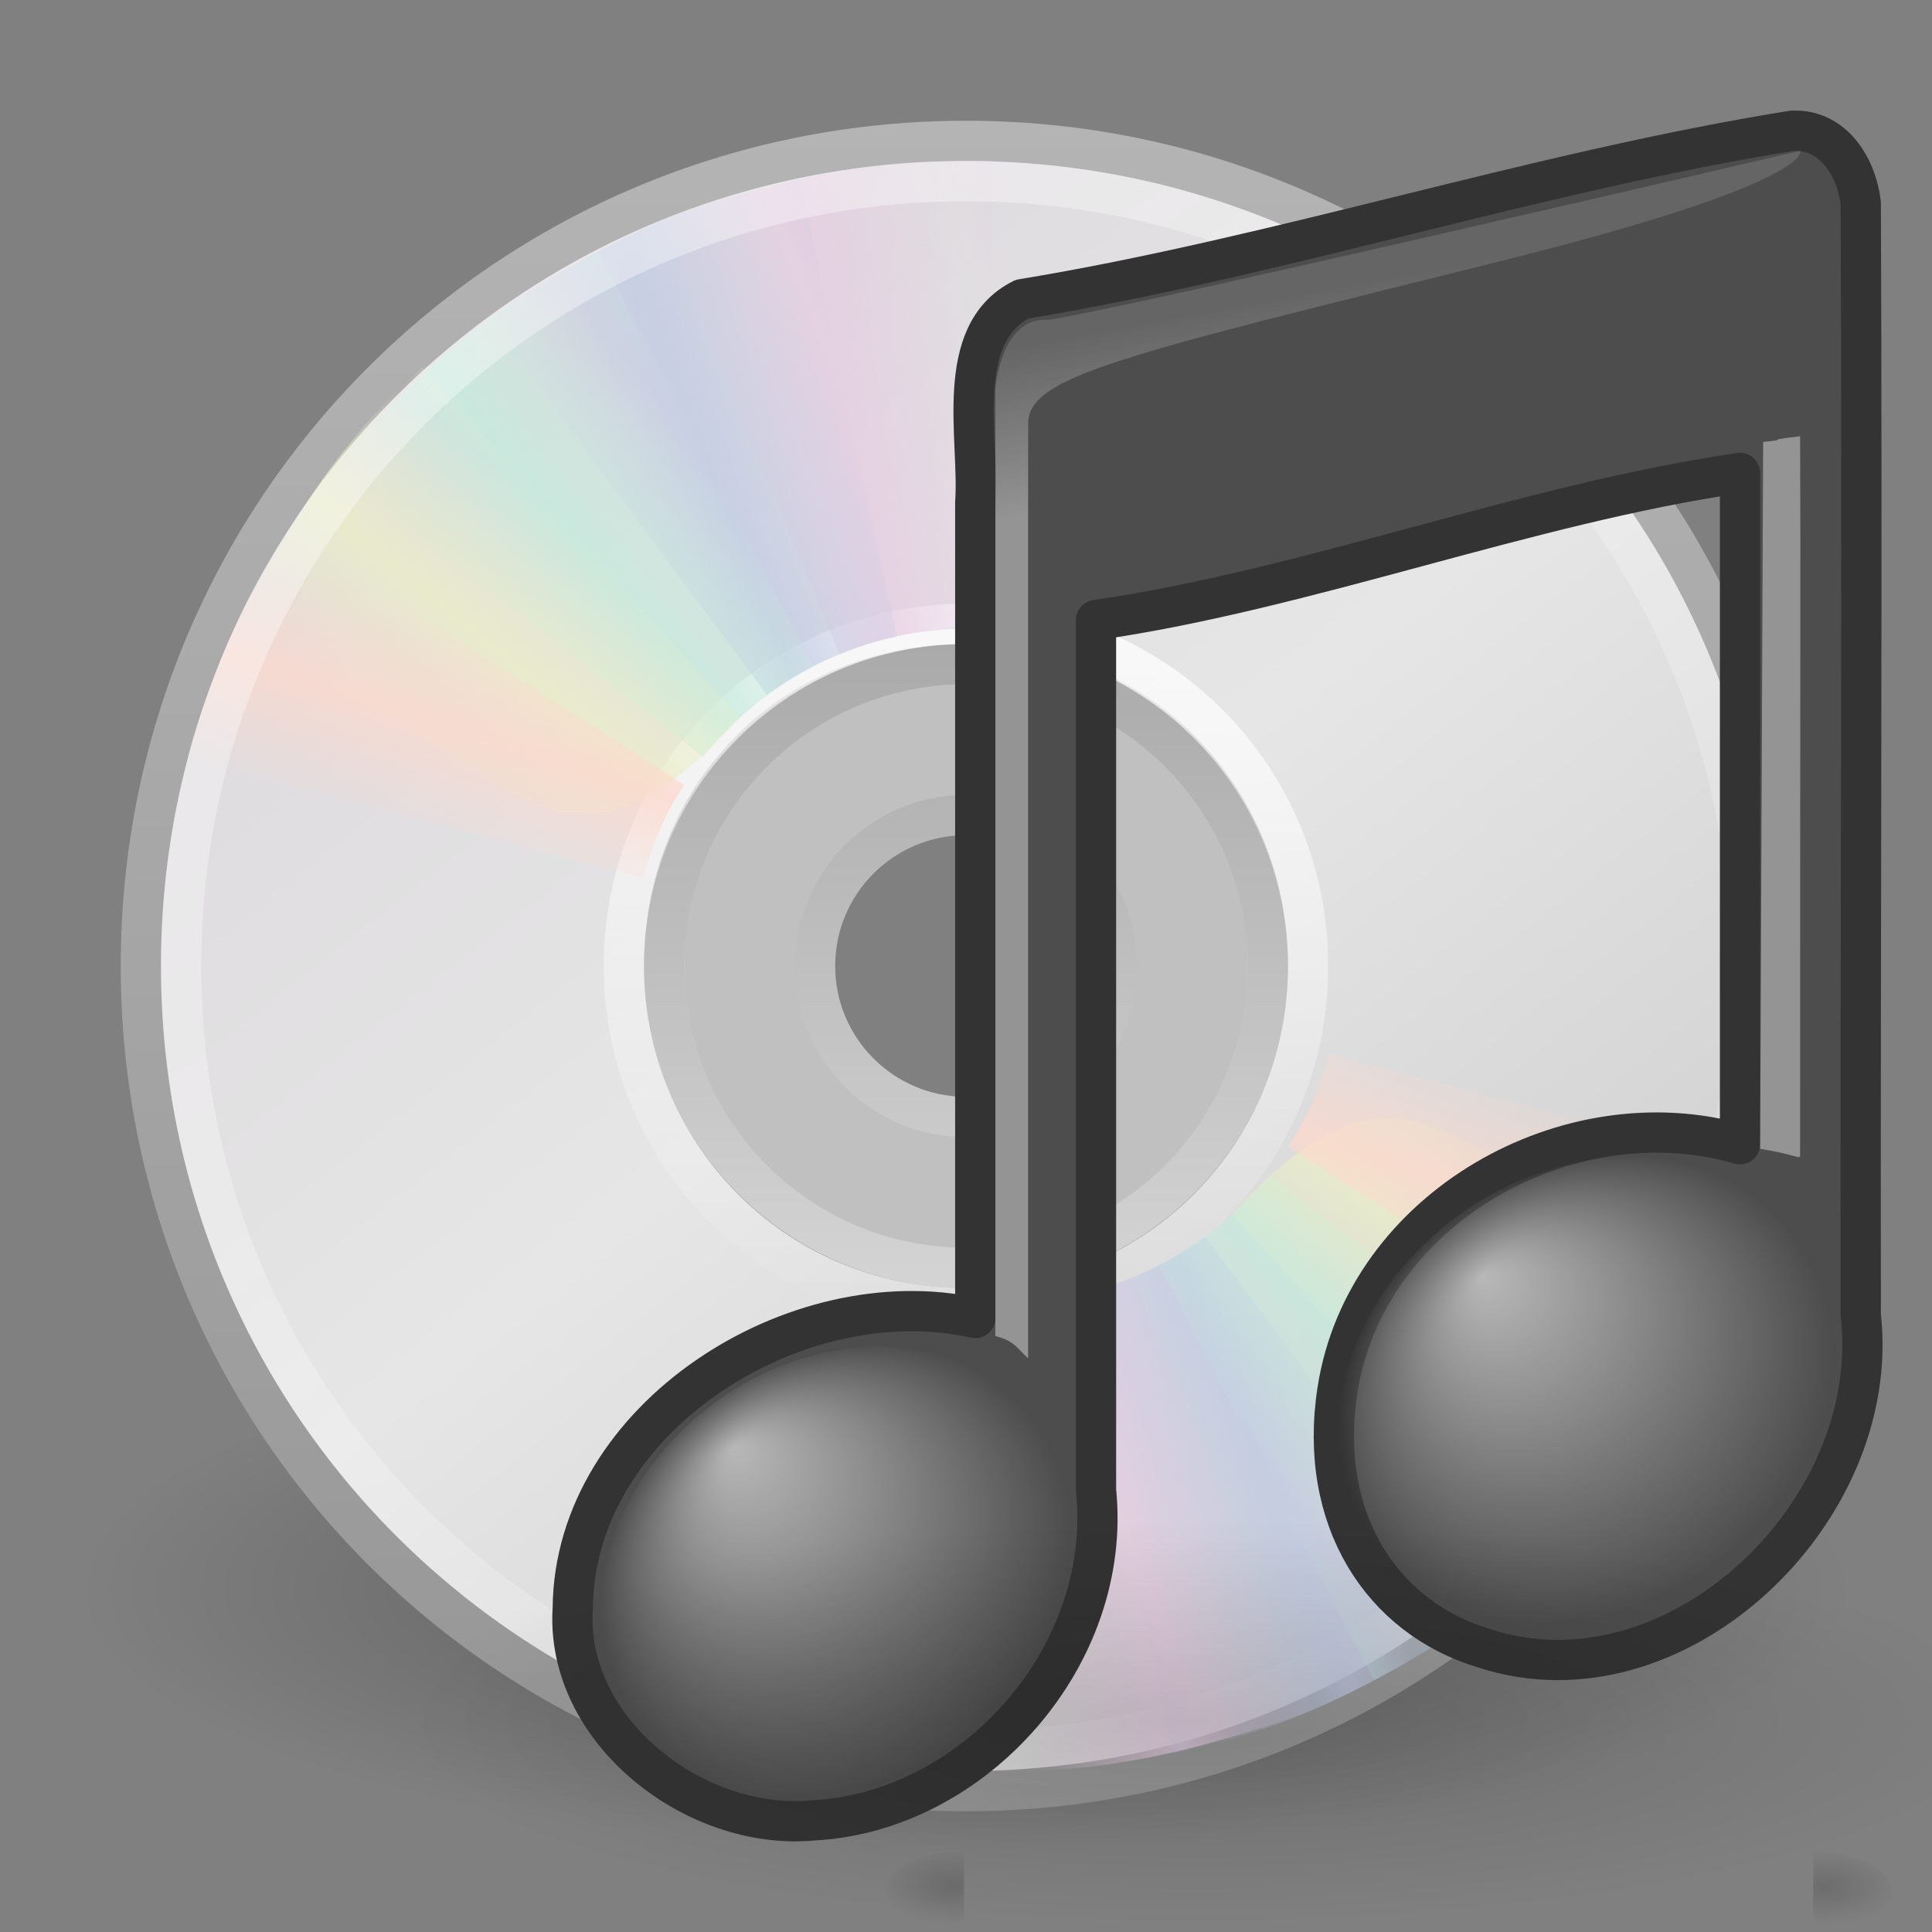 <?xml version="1.0" encoding="UTF-8" standalone="no"?>
<!-- Created with Inkscape (http://www.inkscape.org/) -->

<svg
   xmlns:dc="http://purl.org/dc/elements/1.1/"
   xmlns:cc="http://creativecommons.org/ns#"
   xmlns:rdf="http://www.w3.org/1999/02/22-rdf-syntax-ns#"
   xmlns:svg="http://www.w3.org/2000/svg"
   xmlns="http://www.w3.org/2000/svg"
   xmlns:xlink="http://www.w3.org/1999/xlink"
   xmlns:sodipodi="http://sodipodi.sourceforge.net/DTD/sodipodi-0.dtd"
   xmlns:inkscape="http://www.inkscape.org/namespaces/inkscape"
   version="1.0"
   width="48"
   height="48"
   id="svg3367"
   inkscape:version="0.48.1 r9760"
   sodipodi:docname="3.svg">
  <rect width="100%" height="100%" fill="#808080" stroke="none"/>
  <sodipodi:namedview
     pagecolor="#ffffff"
     bordercolor="#666666"
     borderopacity="1"
     objecttolerance="10"
     gridtolerance="10"
     guidetolerance="10"
     inkscape:pageopacity="0"
     inkscape:pageshadow="2"
     inkscape:window-width="819"
     inkscape:window-height="693"
     id="namedview118"
     showgrid="false"
     inkscape:zoom="6.0208333"
     inkscape:cx="24"
     inkscape:cy="24"
     inkscape:window-x="407"
     inkscape:window-y="42"
     inkscape:window-maximized="0"
     inkscape:current-layer="svg3367" />
  <defs
     id="defs3369">
    <linearGradient
       id="linearGradient23419">
      <stop
         id="stop23421"
         style="stop-color:#000000;stop-opacity:1"
         offset="0" />
      <stop
         id="stop23423"
         style="stop-color:#000000;stop-opacity:0"
         offset="1" />
    </linearGradient>
    <linearGradient
       id="linearGradient3772">
      <stop
         id="stop3774"
         style="stop-color:#b4b4b4;stop-opacity:1"
         offset="0" />
      <stop
         id="stop3776"
         style="stop-color:#969696;stop-opacity:1"
         offset="1" />
    </linearGradient>
    <linearGradient
       x1="12.274"
       y1="32.416"
       x2="35.391"
       y2="14.203"
       id="linearGradient3263"
       gradientUnits="userSpaceOnUse">
      <stop
         id="stop3265"
         style="stop-color:#dedbde;stop-opacity:1"
         offset="0" />
      <stop
         id="stop3267"
         style="stop-color:#e6e6e6;stop-opacity:1"
         offset="0.5" />
      <stop
         id="stop3269"
         style="stop-color:#d2d2d2;stop-opacity:1"
         offset="1" />
    </linearGradient>
    <linearGradient
       id="linearGradient3428">
      <stop
         id="stop3430"
         style="stop-color:#aaaaaa;stop-opacity:1"
         offset="0" />
      <stop
         id="stop3432"
         style="stop-color:#d4d4d4;stop-opacity:1"
         offset="1" />
    </linearGradient>
    <linearGradient
       x1="10.609"
       y1="17.886"
       x2="9.73"
       y2="20.613"
       id="linearGradient3354"
       xlink:href="#linearGradient3519"
       gradientUnits="userSpaceOnUse"
       spreadMethod="reflect" />
    <linearGradient
       x1="12.372"
       y1="16.188"
       x2="14.609"
       y2="13.462"
       id="linearGradient3352"
       xlink:href="#linearGradient3511"
       gradientUnits="userSpaceOnUse"
       spreadMethod="reflect" />
    <linearGradient
       x1="14.085"
       y1="13.046"
       x2="16.994"
       y2="10.732"
       id="linearGradient3350"
       xlink:href="#linearGradient3503"
       gradientUnits="userSpaceOnUse"
       spreadMethod="reflect" />
    <linearGradient
       x1="17.495"
       y1="11.2"
       x2="21.047"
       y2="9.796"
       id="linearGradient3348"
       xlink:href="#linearGradient3495"
       gradientUnits="userSpaceOnUse"
       spreadMethod="reflect" />
    <linearGradient
       x1="20.58"
       y1="10.775"
       x2="24.274"
       y2="9.862"
       id="linearGradient3346"
       xlink:href="#linearGradient3487"
       gradientUnits="userSpaceOnUse"
       spreadMethod="reflect" />
    <linearGradient
       id="linearGradient6036">
      <stop
         id="stop6038"
         style="stop-color:#ffffff;stop-opacity:1"
         offset="0" />
      <stop
         id="stop6040"
         style="stop-color:#ffffff;stop-opacity:0"
         offset="1" />
    </linearGradient>
    <linearGradient
       id="linearGradient3519">
      <stop
         id="stop3521"
         style="stop-color:#fcd9cd;stop-opacity:1"
         offset="0" />
      <stop
         id="stop3523"
         style="stop-color:#fcd9cd;stop-opacity:0"
         offset="1" />
    </linearGradient>
    <linearGradient
       x1="10.609"
       y1="17.886"
       x2="9.73"
       y2="20.613"
       id="linearGradient3319"
       xlink:href="#linearGradient3519"
       gradientUnits="userSpaceOnUse"
       spreadMethod="reflect" />
    <linearGradient
       id="linearGradient3511">
      <stop
         id="stop3513"
         style="stop-color:#ebeec7;stop-opacity:1"
         offset="0" />
      <stop
         id="stop3515"
         style="stop-color:#ebeec7;stop-opacity:0"
         offset="1" />
    </linearGradient>
    <linearGradient
       x1="12.372"
       y1="16.188"
       x2="14.609"
       y2="13.462"
       id="linearGradient3317"
       xlink:href="#linearGradient3511"
       gradientUnits="userSpaceOnUse"
       spreadMethod="reflect" />
    <linearGradient
       id="linearGradient3503">
      <stop
         id="stop3505"
         style="stop-color:#c4ebdd;stop-opacity:1"
         offset="0" />
      <stop
         id="stop3507"
         style="stop-color:#c4ebdd;stop-opacity:0"
         offset="1" />
    </linearGradient>
    <linearGradient
       x1="14.085"
       y1="13.046"
       x2="16.994"
       y2="10.732"
       id="linearGradient3315"
       xlink:href="#linearGradient3503"
       gradientUnits="userSpaceOnUse"
       spreadMethod="reflect" />
    <linearGradient
       id="linearGradient3495">
      <stop
         id="stop3497"
         style="stop-color:#c1cbe4;stop-opacity:1"
         offset="0" />
      <stop
         id="stop3499"
         style="stop-color:#c1cbe4;stop-opacity:0"
         offset="1" />
    </linearGradient>
    <linearGradient
       x1="17.495"
       y1="11.2"
       x2="21.047"
       y2="9.796"
       id="linearGradient3313"
       xlink:href="#linearGradient3495"
       gradientUnits="userSpaceOnUse"
       spreadMethod="reflect" />
    <linearGradient
       id="linearGradient3487">
      <stop
         id="stop3489"
         style="stop-color:#e6cde2;stop-opacity:1"
         offset="0" />
      <stop
         id="stop3491"
         style="stop-color:#e6cde2;stop-opacity:0"
         offset="1" />
    </linearGradient>
    <linearGradient
       x1="20.58"
       y1="10.775"
       x2="24.274"
       y2="9.862"
       id="linearGradient3311"
       xlink:href="#linearGradient3487"
       gradientUnits="userSpaceOnUse"
       spreadMethod="reflect" />
    <linearGradient
       x1="10.502"
       y1="3.61"
       x2="48.799"
       y2="54.698"
       id="linearGradient2453"
       xlink:href="#linearGradient6036"
       gradientUnits="userSpaceOnUse"
       gradientTransform="matrix(0.985,0,0,0.985,0.019,-0.624)" />
    <linearGradient
       x1="18.776"
       y1="4.038"
       x2="18.203"
       y2="45.962"
       id="linearGradient2462"
       xlink:href="#linearGradient6036"
       gradientUnits="userSpaceOnUse"
       gradientTransform="matrix(0.429,0,0,0.429,13.547,13.266)" />
    <linearGradient
       x1="21.448"
       y1="15.5"
       x2="21.448"
       y2="32.509"
       id="linearGradient2465"
       xlink:href="#linearGradient3428"
       gradientUnits="userSpaceOnUse"
       gradientTransform="matrix(0.938,0,0,0.938,1.5,1.5)" />
    <linearGradient
       x1="12.274"
       y1="32.416"
       x2="35.391"
       y2="14.203"
       id="linearGradient2470"
       xlink:href="#linearGradient3263"
       gradientUnits="userSpaceOnUse"
       gradientTransform="matrix(0,1.171,-1.171,0,51.06,-4.115)" />
    <linearGradient
       x1="-21.916"
       y1="3"
       x2="-21.916"
       y2="45.033"
       id="linearGradient2472"
       xlink:href="#linearGradient3772"
       gradientUnits="userSpaceOnUse"
       gradientTransform="translate(50.265,0)" />
    <radialGradient
       cx="23.335"
       cy="41.636"
       r="22.627"
       fx="23.335"
       fy="41.636"
       id="radialGradient2475"
       xlink:href="#linearGradient23419"
       gradientUnits="userSpaceOnUse"
       gradientTransform="matrix(0.972,0,0,0.287,1.312,27.541)" />
    <linearGradient
       x1="32.892"
       y1="8.059"
       x2="36.358"
       y2="5.457"
       id="linearGradient3598"
       xlink:href="#linearGradient8589"
       gradientUnits="userSpaceOnUse"
       gradientTransform="matrix(0.637,0,0,0.645,18.83,18.745)" />
    <linearGradient
       id="linearGradient8589">
      <stop
         id="stop8591"
         style="stop-color:#fefefe;stop-opacity:1"
         offset="0" />
      <stop
         id="stop8593"
         style="stop-color:#cbcbcb;stop-opacity:1"
         offset="1" />
    </linearGradient>
    <filter
       x="-0.148"
       y="-0.164"
       width="1.297"
       height="1.329"
       color-interpolation-filters="sRGB"
       id="filter3212">
      <feGaussianBlur
         stdDeviation="0.774"
         id="feGaussianBlur3214" />
    </filter>
    <linearGradient
       x1="24"
       y1="2"
       x2="24"
       y2="46.017"
       id="linearGradient3602"
       xlink:href="#linearGradient3211"
       gradientUnits="userSpaceOnUse"
       gradientTransform="matrix(0.636,0,0,0.628,18.727,16.93)" />
    <linearGradient
       id="linearGradient3211">
      <stop
         id="stop3213"
         style="stop-color:#ffffff;stop-opacity:1"
         offset="0" />
      <stop
         id="stop3215"
         style="stop-color:#ffffff;stop-opacity:0"
         offset="1" />
    </linearGradient>
    <radialGradient
       cx="102"
       cy="112.305"
       r="139.559"
       id="radialGradient3605"
       xlink:href="#XMLID_8_"
       gradientUnits="userSpaceOnUse"
       gradientTransform="matrix(0.234,0,0,-0.254,19.021,50.289)" />
    <radialGradient
       cx="102"
       cy="112.305"
       r="139.559"
       id="XMLID_8_"
       gradientUnits="userSpaceOnUse">
      <stop
         id="stop41"
         style="stop-color:#b7b8b9;stop-opacity:1"
         offset="0" />
      <stop
         id="stop47"
         style="stop-color:#ececec;stop-opacity:1"
         offset="0.189" />
      <stop
         id="stop49"
         style="stop-color:#fafafa;stop-opacity:0"
         offset="0.257" />
      <stop
         id="stop51"
         style="stop-color:#ffffff;stop-opacity:0"
         offset="0.301" />
      <stop
         id="stop53"
         style="stop-color:#fafafa;stop-opacity:0"
         offset="0.531" />
      <stop
         id="stop55"
         style="stop-color:#ebecec;stop-opacity:0"
         offset="0.845" />
      <stop
         id="stop57"
         style="stop-color:#e1e2e3;stop-opacity:0"
         offset="1" />
    </radialGradient>
    <linearGradient
       x1="25.132"
       y1="0.985"
       x2="25.132"
       y2="47.013"
       id="linearGradient3608"
       xlink:href="#linearGradient3600"
       gradientUnits="userSpaceOnUse"
       gradientTransform="matrix(0.657,0,0,0.63,18.229,15.91)" />
    <linearGradient
       id="linearGradient3600">
      <stop
         id="stop3602"
         style="stop-color:#f4f4f4;stop-opacity:1"
         offset="0" />
      <stop
         id="stop3604"
         style="stop-color:#dbdbdb;stop-opacity:1"
         offset="1" />
    </linearGradient>
    <linearGradient
       x1="-51.786"
       y1="50.786"
       x2="-51.786"
       y2="2.906"
       id="linearGradient3610"
       xlink:href="#linearGradient3104"
       gradientUnits="userSpaceOnUse"
       gradientTransform="matrix(0.531,0,0,0.59,57.27,15.208)" />
    <linearGradient
       id="linearGradient3104">
      <stop
         id="stop3106"
         style="stop-color:#9a9a9a;stop-opacity:1"
         offset="0" />
      <stop
         id="stop3108"
         style="stop-color:#afafaf;stop-opacity:1"
         offset="1" />
    </linearGradient>
    <radialGradient
       cx="605.714"
       cy="486.648"
       r="117.143"
       fx="605.714"
       fy="486.648"
       id="radialGradient3613"
       xlink:href="#linearGradient5060"
       gradientUnits="userSpaceOnUse"
       gradientTransform="matrix(0.016,0,0,0.008,35.61,42.981)" />
    <linearGradient
       id="linearGradient5060">
      <stop
         id="stop5062"
         style="stop-color:#000000;stop-opacity:1"
         offset="0" />
      <stop
         id="stop5064"
         style="stop-color:#000000;stop-opacity:0"
         offset="1" />
    </linearGradient>
    <radialGradient
       cx="605.714"
       cy="486.648"
       r="117.143"
       fx="605.714"
       fy="486.648"
       id="radialGradient3616"
       xlink:href="#linearGradient5060"
       gradientUnits="userSpaceOnUse"
       gradientTransform="matrix(-0.016,0,0,0.008,33.39,42.981)" />
    <linearGradient
       x1="3.78"
       y1="106.373"
       x2="3.78"
       y2="99.721"
       id="linearGradient3619"
       xlink:href="#linearGradient5048"
       gradientUnits="userSpaceOnUse"
       gradientTransform="matrix(3.159,0,0,0.301,19.296,16)" />
    <linearGradient
       id="linearGradient5048">
      <stop
         id="stop5050"
         style="stop-color:#000000;stop-opacity:0"
         offset="0" />
      <stop
         id="stop5056"
         style="stop-color:#000000;stop-opacity:1"
         offset="0.5" />
      <stop
         id="stop5052"
         style="stop-color:#000000;stop-opacity:0"
         offset="1" />
    </linearGradient>
    <linearGradient
       id="linearGradient5060-179">
      <stop
         id="stop2675"
         style="stop-color:#000000;stop-opacity:1"
         offset="0" />
      <stop
         id="stop2677"
         style="stop-color:#000000;stop-opacity:0"
         offset="1" />
    </linearGradient>
    <radialGradient
       cx="605.714"
       cy="486.648"
       r="117.143"
       fx="605.714"
       fy="486.648"
       id="radialGradient3717"
       xlink:href="#linearGradient5060-179"
       gradientUnits="userSpaceOnUse"
       gradientTransform="matrix(0.031,0,0,0.025,24.61,31.942)" />
    <linearGradient
       x1="28.739"
       y1="144.117"
       x2="26.257"
       y2="125.391"
       id="linearGradient2910"
       xlink:href="#linearGradient2372"
       gradientUnits="userSpaceOnUse"
       gradientTransform="matrix(0.566,0,0,0.345,30.577,-39.587)" />
    <linearGradient
       id="linearGradient2372">
      <stop
         id="stop2374"
         style="stop-color:white;stop-opacity:1"
         offset="0" />
      <stop
         id="stop2376"
         style="stop-color:white;stop-opacity:0.345"
         offset="1" />
    </linearGradient>
    <radialGradient
       cx="17.059"
       cy="41.059"
       r="5.738"
       fx="14.758"
       fy="37.841"
       id="radialGradient2907"
       xlink:href="#linearGradient3668"
       gradientUnits="userSpaceOnUse"
       gradientTransform="matrix(1.071,-0.174,0.023,1.003,20.169,-3.691)" />
    <linearGradient
       id="linearGradient3668">
      <stop
         id="stop3670"
         style="stop-color:white;stop-opacity:1"
         offset="0" />
      <stop
         id="stop3672"
         style="stop-color:white;stop-opacity:0"
         offset="1" />
    </linearGradient>
    <linearGradient
       x1="28.503"
       y1="137.539"
       x2="26.257"
       y2="125.391"
       id="linearGradient2904"
       xlink:href="#linearGradient2372"
       gradientUnits="userSpaceOnUse"
       gradientTransform="matrix(0.339,0,0,0.34,16.99,-34.11)" />
    <linearGradient
       id="linearGradient4039">
      <stop
         id="stop4041"
         style="stop-color:white;stop-opacity:1"
         offset="0" />
      <stop
         id="stop4043"
         style="stop-color:white;stop-opacity:0.345"
         offset="1" />
    </linearGradient>
    <radialGradient
       cx="17.059"
       cy="41.059"
       r="5.738"
       fx="14.688"
       fy="37.456"
       id="radialGradient2901"
       xlink:href="#linearGradient7067"
       gradientUnits="userSpaceOnUse"
       gradientTransform="matrix(1.017,-0.182,0.036,0.969,1.929,2.346)" />
    <linearGradient
       id="linearGradient7067">
      <stop
         id="stop7069"
         style="stop-color:white;stop-opacity:1"
         offset="0" />
      <stop
         id="stop7071"
         style="stop-color:white;stop-opacity:0"
         offset="1" />
    </linearGradient>
    <radialGradient
       cx="62.625"
       cy="4.625"
       r="10.625"
       fx="62.625"
       fy="4.625"
       id="radialGradient3094"
       xlink:href="#linearGradient8838"
       gradientUnits="userSpaceOnUse"
       gradientTransform="matrix(1.882,0,0,0.471,-88.152,40.57)" />
    <linearGradient
       id="linearGradient8838">
      <stop
         id="stop8840"
         style="stop-color:black;stop-opacity:1"
         offset="0" />
      <stop
         id="stop8842"
         style="stop-color:black;stop-opacity:0"
         offset="1" />
    </linearGradient>
  </defs>
  <path
     d="m 46,39.5 c 0.001,3.59 -9.849,6.5 -22,6.5 -12.151,0 -22.001,-2.91 -22,-6.5 C 1.999,35.91 11.849,33 24,33 c 12.151,0 22.001,2.91 22,6.5 l 0,0 z"
     id="path23417"
     style="opacity:0.3;fill:url(#radialGradient2475);fill-opacity:1;fill-rule:evenodd;stroke:none;stroke-width:2;marker:none;visibility:visible;display:inline;overflow:visible" />
  <path
     d="M 44.5,24 C 44.5,12.637 35.363,3.5 24,3.5 12.637,3.5 3.5,12.637 3.5,24 3.5,35.363 12.637,44.5 24,44.5 35.363,44.5 44.5,35.363 44.5,24 z m -13,0 c 0,4.128 -3.289,7.5 -7.5,7.5 -4.293,0 -7.5,-3.455 -7.5,-7.5 0,-4.127 3.041,-7.5 7.5,-7.5 4.459,0 7.5,3.454 7.5,7.5 z"
     id="path2781"
     style="fill:url(#linearGradient2470);fill-rule:nonzero;stroke:url(#linearGradient2472);stroke-width:1;stroke-miterlimit:4;stroke-opacity:1" />
  <path
     d="m 24,16 c -4.416,0 -8,3.584 -8,8 0,4.416 3.584,8 8,8 4.416,0 8,-3.584 8,-8 0,-4.416 -3.584,-8 -8,-8 z m 0,4 c 2.208,0 4,1.792 4,4 0,2.208 -1.792,4 -4,4 -2.208,0 -4,-1.792 -4,-4 0,-2.208 1.792,-4 4,-4 z"
     id="path2474"
     style="opacity:0.5;fill:#ffffff;fill-opacity:1;fill-rule:nonzero;stroke:none;stroke-width:1;marker:none;visibility:visible;display:inline;overflow:visible;enable-background:accumulate" />
  <path
     d="m 24,16.5 c -4.14,0 -7.5,3.36 -7.5,7.5 0,4.14 3.36,7.5 7.5,7.5 4.14,0 7.5,-3.36 7.5,-7.5 0,-4.14 -3.36,-7.5 -7.5,-7.5 z m 0,3.75 c 2.07,0 3.75,1.68 3.75,3.75 0,2.07 -1.68,3.75 -3.75,3.75 -2.07,0 -3.75,-1.68 -3.75,-3.75 0,-2.07 1.68,-3.75 3.75,-3.75 z"
     id="path3418"
     style="fill:none;stroke:url(#linearGradient2465);stroke-width:1;stroke-linecap:butt;stroke-linejoin:round;stroke-miterlimit:4;stroke-opacity:1;stroke-dasharray:none;stroke-dashoffset:0;marker:none;visibility:visible;display:inline;overflow:visible;enable-background:accumulate" />
  <path
     d="m 24,15.5 c -4.711,0 -8.5,3.789 -8.5,8.5 0,4.711 3.789,8.5 8.5,8.5 4.711,0 8.5,-3.789 8.5,-8.5 0,-4.711 -3.789,-8.5 -8.5,-8.5 l 0,0 0,0 0,0 z"
     id="path3281"
     style="opacity:0.8;fill:none;stroke:url(#linearGradient2462);stroke-width:1;stroke-miterlimit:4;stroke-opacity:1" />
  <g
     id="g3527">
    <path
       d="M 15.857,5.731 20.625,16.344 C 21.66,15.885 22.795,15.625 24,15.625 c 0.032,0 0.062,-3.6e-4 0.094,0 L 24.108,4.005 c -2.942,-0.071 -5.543,0.657 -8.251,1.726 l 10e-7,0 z"
       transform="matrix(1,0.028,-0.028,1,0.692,-0.671)"
       id="path3296"
       style="opacity:0.8;fill:url(#linearGradient3346);fill-opacity:1;fill-rule:nonzero;stroke:none" />
    <path
       d="m 12.121,7.906 6.931,9.36 c 0.913,-0.67 1.966,-1.167 3.143,-1.425 0.031,-0.007 0.06,-0.014 0.092,-0.02 L 19.857,4.426 c -2.889,0.561 -5.32,1.856 -7.736,3.48 l 0,0 z"
       id="path3308"
       style="opacity:0.8;fill:url(#linearGradient3348);fill-opacity:1;fill-rule:nonzero;stroke:none" />
    <path
       d="m 8.252,11.647 9.214,7.156 c 0.709,-0.883 1.597,-1.636 2.667,-2.19 0.028,-0.015 0.055,-0.029 0.083,-0.043 L 14.866,6.251 C 12.221,7.541 10.166,9.452 8.252,11.647 z"
       id="path3310"
       style="opacity:0.8;fill:url(#linearGradient3350);fill-opacity:1;fill-rule:nonzero;stroke:none" />
    <path
       d="m 5.633,16.074 c 7.175,2.242 7.85,7.031 12.777,1.754 L 10.5,9.132 C 8.279,11.063 6.913,13.459 5.633,16.074 z"
       id="path3312"
       style="opacity:0.8;fill:url(#linearGradient3352);fill-opacity:1;fill-rule:nonzero;stroke:none" />
    <path
       d="M 7.155,13.193 C 5.972,14.945 5.248,16.83 4.63,18.837 L 15.969,21.812 C 16.184,21.049 16.487,20.298 16.938,19.594 16.955,19.567 16.982,19.527 17,19.5 L 7.155,13.193 z"
       id="path3314"
       style="opacity:0.8;fill:url(#linearGradient3354);fill-opacity:1;fill-rule:nonzero;stroke:none" />
  </g>
  <path
     d="m 24,4.5 c -10.809,0 -19.5,8.691 -19.5,19.5 0,10.809 8.691,19.5 19.5,19.5 C 34.809,43.5 43.5,34.809 43.5,24 43.5,13.191 34.809,4.5 24,4.5 l 0,0 0,0 z"
     id="path3272"
     style="opacity:0.4;fill:none;stroke:url(#linearGradient2453);stroke-width:1;stroke-miterlimit:4;stroke-opacity:1" />
  <g
     transform="matrix(-1,0,0,-1,49,47.991)"
     id="g3297">
    <path
       d="M 15.857,5.731 20.625,16.344 C 21.66,15.885 22.795,15.625 24,15.625 c 0.032,0 0.062,-3.6e-4 0.094,0 L 24.108,4.005 c -2.942,-0.071 -5.543,0.657 -8.251,1.726 l 10e-7,0 z"
       transform="matrix(1,0.028,-0.028,1,0.692,-0.671)"
       id="path3299"
       style="opacity:0.8;fill:url(#linearGradient3311);fill-opacity:1;fill-rule:nonzero;stroke:none" />
    <path
       d="m 12.121,7.906 6.931,9.36 c 0.913,-0.67 1.966,-1.167 3.143,-1.425 0.031,-0.007 0.06,-0.014 0.092,-0.02 L 19.857,4.426 c -2.889,0.561 -5.32,1.856 -7.736,3.48 l 0,0 z"
       id="path3301"
       style="opacity:0.8;fill:url(#linearGradient3313);fill-opacity:1;fill-rule:nonzero;stroke:none" />
    <path
       d="m 8.252,11.647 9.214,7.156 c 0.709,-0.883 1.597,-1.636 2.667,-2.19 0.028,-0.015 0.055,-0.029 0.083,-0.043 L 14.866,6.251 C 12.221,7.541 10.166,9.452 8.252,11.647 z"
       id="path3303"
       style="opacity:0.8;fill:url(#linearGradient3315);fill-opacity:1;fill-rule:nonzero;stroke:none" />
    <path
       d="m 5.633,16.074 c 7.175,2.242 7.85,7.031 12.777,1.754 L 10.5,9.132 C 8.279,11.063 6.913,13.459 5.633,16.074 z"
       id="path3305"
       style="opacity:0.8;fill:url(#linearGradient3317);fill-opacity:1;fill-rule:nonzero;stroke:none" />
    <path
       d="M 7.155,13.193 C 5.972,14.945 5.248,16.83 4.63,18.837 L 15.969,21.812 C 16.184,21.049 16.487,20.298 16.938,19.594 16.955,19.567 16.982,19.527 17,19.5 L 7.155,13.193 z"
       id="path3307"
       style="opacity:0.8;fill:url(#linearGradient3319);fill-opacity:1;fill-rule:nonzero;stroke:none" />
  </g>
  <path
     d="m 23.95,46 c 0,0 0,2 0,2 C 23.143,48.004 22,47.552 22,47 c 0,-0.552 0.9,-1 1.95,-1 z"
     id="path2881"
     style="opacity:0.15;fill:url(#radialGradient3616);fill-opacity:1;fill-rule:nonzero;stroke:none;stroke-width:1;marker:none;visibility:visible;display:inline;overflow:visible" />
  <path
     d="m 45.05,46 c 0,0 0,2 0,2 0.807,0.004 1.95,-0.448 1.95,-1 0,-0.552 -0.9,-1 -1.95,-1 z"
     id="path2883"
     style="opacity:0.15;fill:url(#radialGradient3613);fill-opacity:1;fill-rule:nonzero;stroke:none;stroke-width:1;marker:none;visibility:visible;display:inline;overflow:visible" />
  <path
     inkscape:connector-curvature="0"
     d="m 44.535,3.247 c -6.376,1.021 -12.77,3.138 -19.141,4.185 -1.734,0.872 -1.052,3.485 -1.164,5.047 -2e-6,6.755 0,13.51 0,20.266 -4.452,-0.994 -9.962,2.485 -10,7.211 -0.2,3.035 3.033,5.549 5.974,5.271 3.987,-0.205 7.453,-4.073 7.026,-8.203 0,-6.756 0,-14.864 0,-21.62 5.258,-0.759 10.742,-2.893 16,-3.654 -2e-6,5.208 0,11.469 0,16.677 -4.266,-1.231 -9.293,1.591 -10,6.102 -0.5,3.22 1.104,5.66 3.638,6.42 4.743,1.557 9.922,-3.365 9.362,-8.275 -0.013,-9.211 0.04,-18.421 0,-27.632 -0.111,-0.916 -0.7,-1.839 -1.695,-1.793 z"
     id="path3406"
     style="fill:#4d4d4d;fill-opacity:1;stroke:#333333;stroke-width:1;stroke-linecap:round;stroke-linejoin:round;stroke-miterlimit:4;stroke-opacity:1;stroke-dasharray:none" />
  <path
     inkscape:connector-curvature="0"
     d="m 43.73,28.543 0.075,-17.562 c 0.795,-0.086 -0.154,-0.014 0.918,-0.143 0.015,3.28 0,5.49 0,17.879 0,0.092 -0.167,-0.046 -0.993,-0.174 l 4e-6,0 z"
     id="path3996"
     style="opacity:0.4;fill:url(#linearGradient2910);fill-opacity:1;fill-rule:evenodd;stroke:none" />
  <path
     inkscape:connector-curvature="0"
     d="m 45.548,33.463 c 0,3.13 -2.752,6.137 -6.147,6.716 -3.395,0.579 -6.147,-1.49 -6.147,-4.62 0,-3.13 2.752,-6.137 6.147,-6.716 3.395,-0.579 6.147,1.49 6.147,4.62 z"
     id="path2716"
     style="opacity:0.6;fill:url(#radialGradient2907);fill-opacity:1;stroke:none" />
  <path
     inkscape:connector-curvature="0"
     d="m 24.73,33.035 10e-6,-23.383 c 0,0 0.123,-1.706 1.235,-1.71 0.097,0.167 18.762,-4.195 18.762,-4.195 0,0 0.394,0.786 -7.422,2.734 -9.48,2.363 -11.761,2.864 -11.761,4.046 0,3.488 0,10.521 0,23.22 -0.247,-0.21 -0.318,-0.429 -0.814,-0.554 l -10e-6,-0.158 z"
     id="path2720"
     style="opacity:0.4;fill:url(#linearGradient2904);fill-opacity:1;fill-rule:evenodd;stroke:none" />
  <path
     inkscape:connector-curvature="0"
     d="m 26.587,38.024 c 0,3.028 -2.614,5.936 -5.838,6.495 -3.224,0.56 -5.838,-1.441 -5.838,-4.468 0,-3.028 2.614,-5.936 5.838,-6.495 3.224,-0.56 5.838,1.441 5.838,4.468 z"
     id="path2712"
     style="opacity:0.6;fill:url(#radialGradient2901);fill-opacity:1;stroke:none" />
  <path
     inkscape:connector-curvature="0"
     d="m 49.73,42.747 c 0,2.761 -8.954,5 -20,5 -11.046,0 -20,-2.239 -20,-5 0,-2.761 8.954,-5 20,-5 11.046,0 20,2.239 20,5 l 0,0 z"
     id="path8836"
     style="opacity:0.15;fill:url(#radialGradient3094);fill-opacity:1;fill-rule:evenodd;stroke:none;stroke-width:1;marker:none;visibility:visible;display:inline;overflow:visible" />
</svg>
